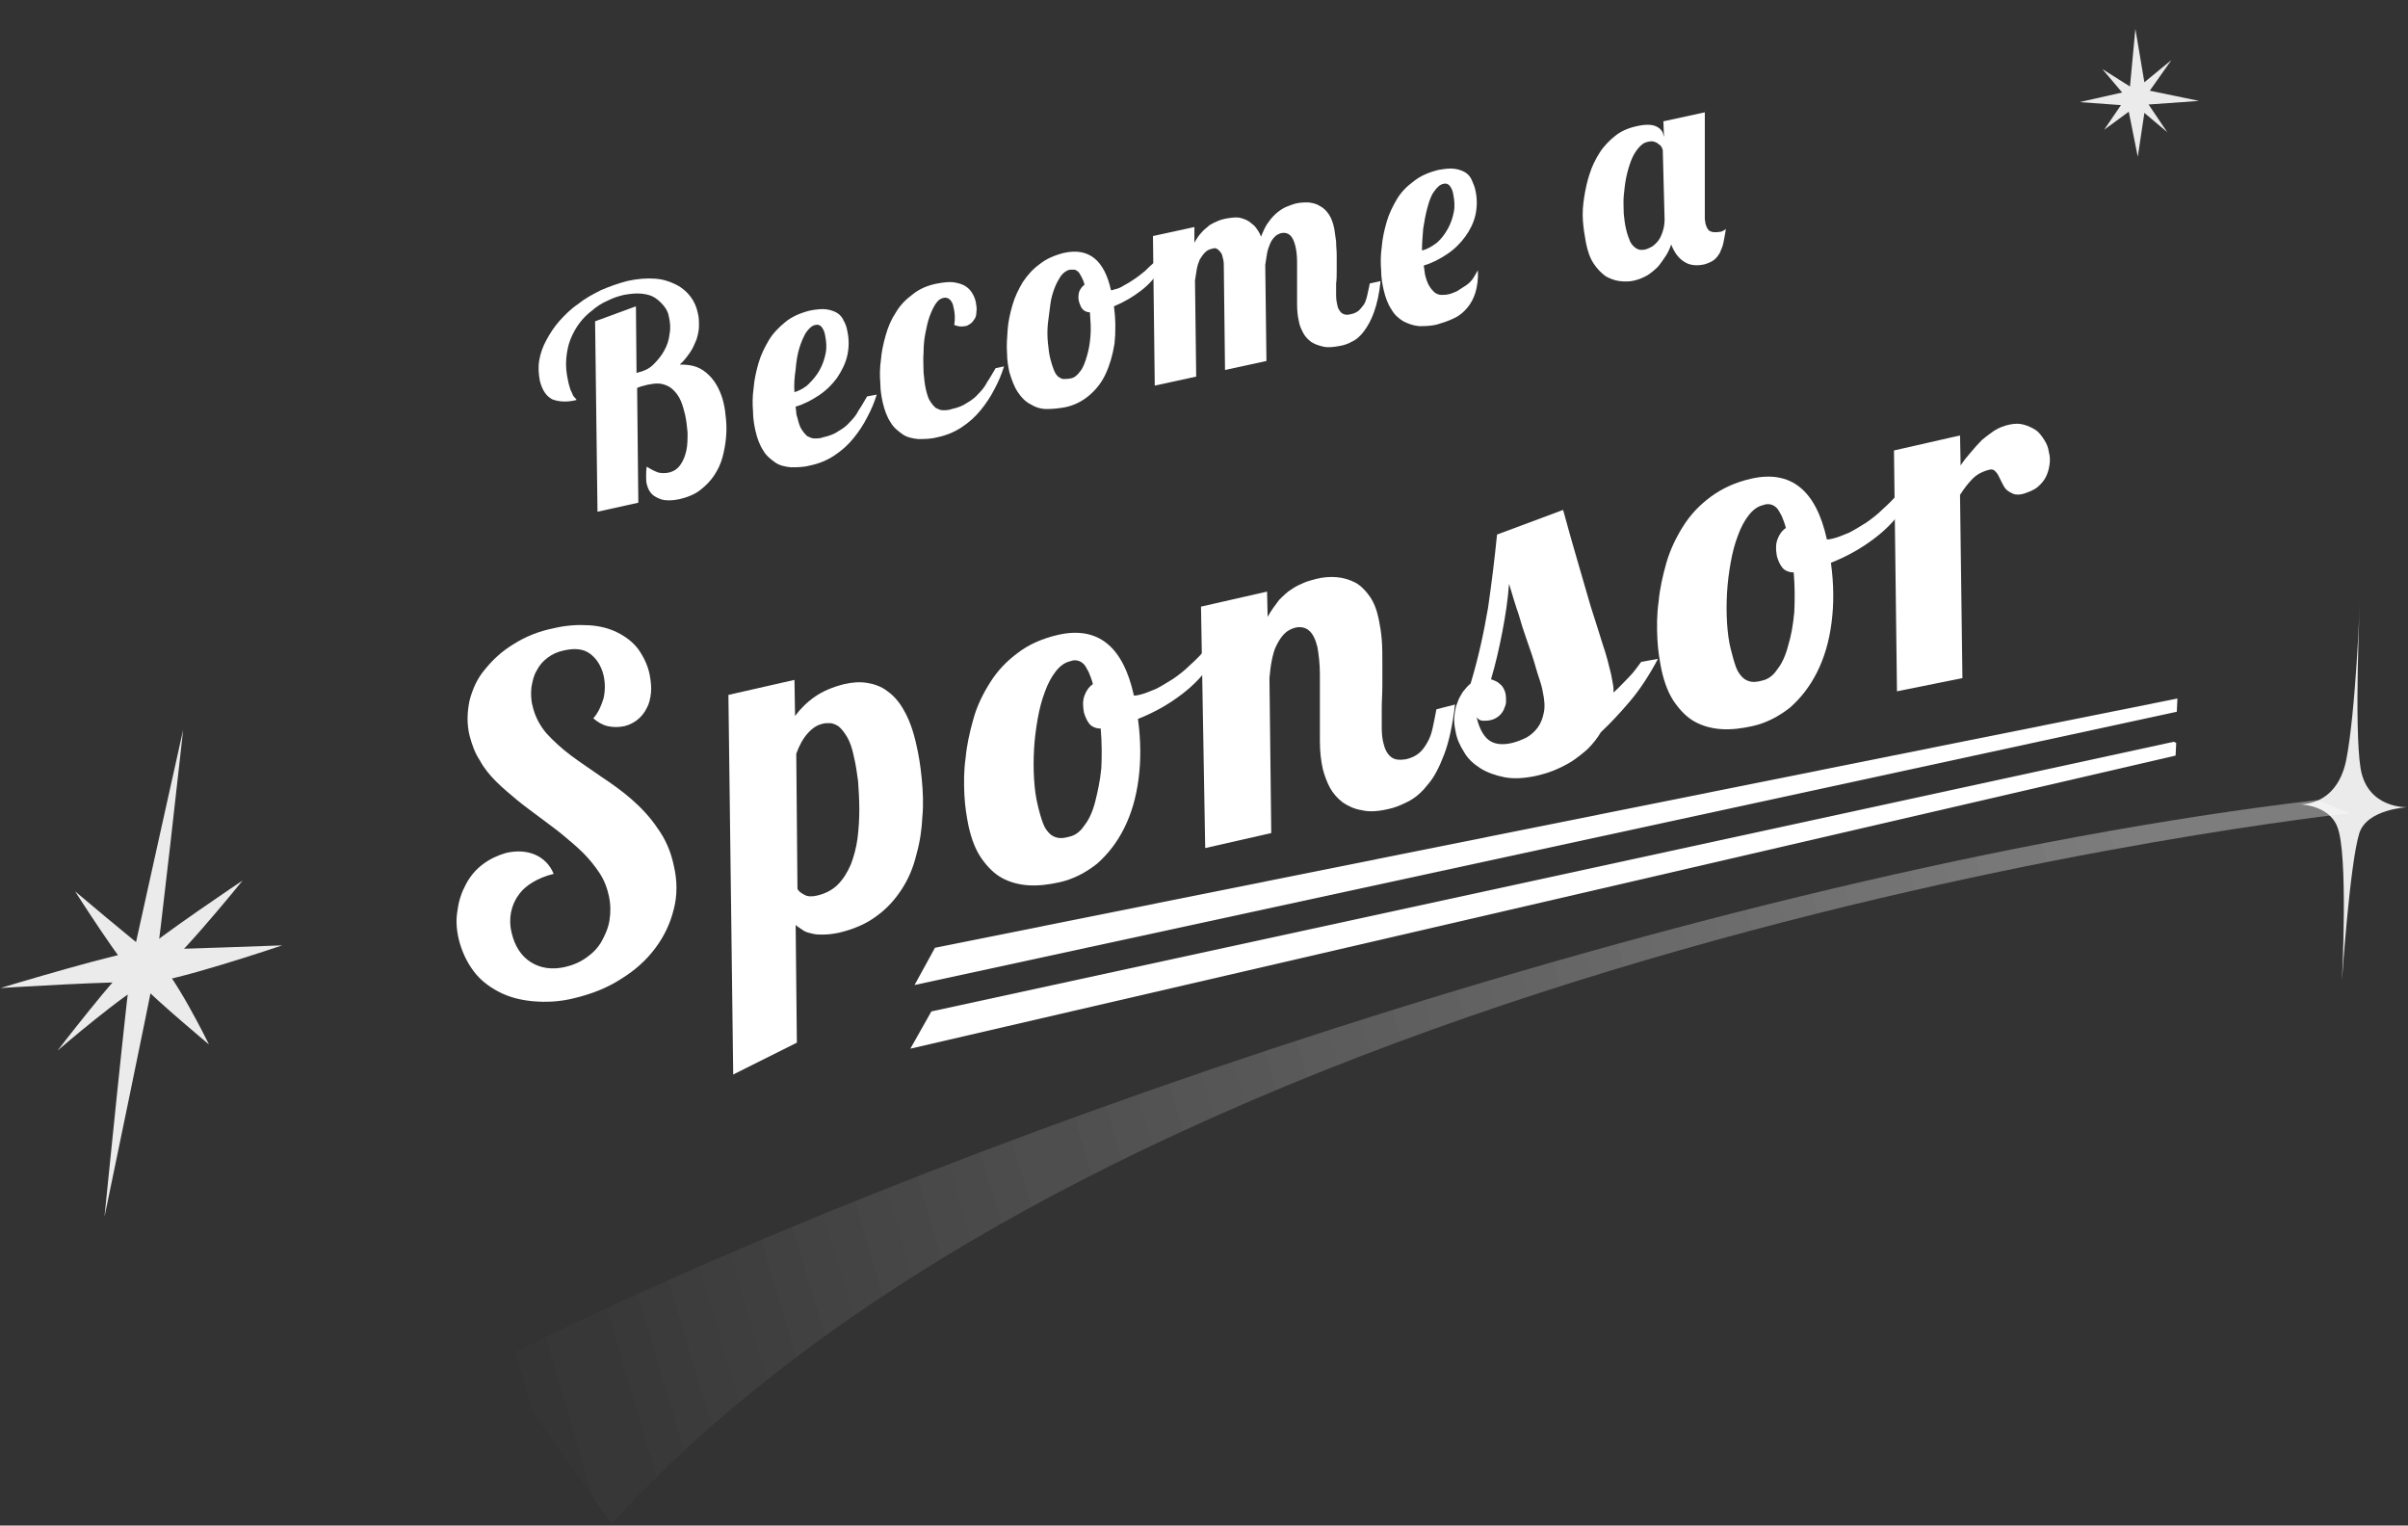 <?xml version="1.0" encoding="utf-8"?>
<!-- Generator: Adobe Illustrator 19.0.0, SVG Export Plug-In . SVG Version: 6.00 Build 0)  -->
<svg version="1.1" id="Layer_1" xmlns="http://www.w3.org/2000/svg" xmlns:xlink="http://www.w3.org/1999/xlink" x="0px" y="0px"
	 viewBox="0 0 401 254" style="enable-background:new 0 0 401 254;" xml:space="preserve">
<rect x="0" y="0" width="401" height="254" fill="#333333" stroke="none"/>
<style type="text/css">
	.st0{fill:#FFFFFF;}
	.st1{opacity:0.9;fill:#FFFFFF;}
	.st2{opacity:0.9;}
	.st3{opacity:0.2;fill:url(#XMLID_72_);}
	.st4{opacity:0.2;fill:url(#XMLID_73_);}
</style>
<g id="XMLID_1151_">
	<g id="XMLID_841_">
		<g id="XMLID_52_">
			<path id="XMLID_53_" class="st0" d="M108.2,112.4c0.2,1.1,0.3,2.1,0.2,3s-0.3,1.8-0.7,2.5c-0.4,0.8-0.9,1.4-1.5,1.9
				c-0.6,0.5-1.4,0.9-2.2,1.1c-1,0.2-1.9,0.2-2.8,0c-0.9-0.2-1.7-0.7-2.4-1.3c0.8-0.9,1.3-2,1.7-3.3c0.3-1.3,0.3-2.6,0-3.9
				c-0.4-1.6-1.2-2.8-2.3-3.6s-2.6-0.9-4.3-0.5c-1,0.2-1.9,0.6-2.7,1.2c-0.8,0.6-1.4,1.3-1.8,2.1c-0.5,0.8-0.7,1.7-0.9,2.8
				c-0.1,1-0.1,2.1,0.2,3.2c0.4,1.7,1.2,3.2,2.3,4.5c1.2,1.3,2.5,2.5,4.1,3.7c1.6,1.2,3.3,2.3,5,3.5c1.8,1.2,3.5,2.4,5.1,3.8
				c1.6,1.4,3.1,3,4.3,4.8c1.3,1.8,2.2,3.8,2.7,6.2c0.6,2.5,0.6,5,0,7.3c-0.6,2.4-1.6,4.5-3.1,6.5c-1.5,2-3.4,3.7-5.7,5.1
				c-2.3,1.5-4.9,2.5-7.8,3.2c-2.4,0.6-4.7,0.7-6.9,0.5c-2.1-0.2-4-0.7-5.7-1.6c-1.7-0.9-3.1-2-4.2-3.5s-1.9-3.2-2.4-5.2
				c-0.4-1.7-0.5-3.3-0.2-4.9c0.2-1.6,0.7-3,1.4-4.3c0.7-1.3,1.6-2.4,2.8-3.3s2.5-1.5,3.9-1.9c1.8-0.4,3.4-0.3,4.8,0.3
				c1.4,0.6,2.5,1.7,3.1,3.2c-1.3,0.3-2.5,0.8-3.5,1.4c-1,0.6-1.8,1.3-2.4,2.2c-0.6,0.8-1,1.8-1.2,2.8s-0.2,2.2,0.1,3.4
				c0.5,2.2,1.6,3.9,3.2,4.9c1.6,1,3.5,1.3,5.7,0.8c1.3-0.3,2.5-0.8,3.6-1.6c1-0.7,1.9-1.6,2.5-2.7s1.1-2.2,1.3-3.5
				c0.2-1.3,0.2-2.6-0.1-4c-0.3-1.4-0.8-2.7-1.6-3.9c-0.8-1.2-1.7-2.3-2.7-3.3c-1-1-2.2-2-3.4-3s-2.5-1.9-3.8-2.9
				c-1.3-1-2.6-1.9-3.8-2.9c-1.2-1-2.4-2-3.5-3.1c-1.1-1.1-2-2.2-2.7-3.5c-0.8-1.2-1.3-2.6-1.7-4.1c-0.5-2-0.4-4,0-5.9
				c0.5-1.9,1.3-3.7,2.6-5.2c1.3-1.6,2.8-3,4.8-4.2c1.9-1.2,4.1-2.1,6.6-2.6c2.1-0.5,4-0.6,5.8-0.5c1.8,0.1,3.4,0.5,4.8,1.2
				c1.4,0.7,2.6,1.6,3.5,2.8C107.2,109.4,107.9,110.8,108.2,112.4z"/>
			<path id="XMLID_55_" class="st0" d="M122.1,178.9l-0.8-63.2l11-2.5l0.1,6c0.9-1.2,2-2.3,3.3-3.2c1.3-0.9,2.9-1.6,4.9-2.1
				c1.3-0.3,2.6-0.4,3.8-0.2c1.2,0.2,2.4,0.6,3.4,1.4c1,0.7,2,1.8,2.8,3.3c0.8,1.4,1.5,3.3,2,5.6c0.4,1.7,0.7,3.6,0.9,5.7
				c0.2,2.1,0.3,4.2,0.1,6.3c-0.1,2.1-0.4,4.2-1,6.3c-0.5,2.1-1.3,4-2.4,5.7c-1.1,1.7-2.5,3.3-4.2,4.5c-1.7,1.3-3.8,2.2-6.3,2.8
				c-1,0.2-1.8,0.3-2.6,0.3c-0.8,0-1.4,0-2-0.2c-0.6-0.1-1.1-0.3-1.5-0.6c-0.4-0.3-0.8-0.5-1.1-0.8l0.2,19.6L122.1,178.9z
				 M132.8,148c0.2,0.4,0.6,0.7,1.2,1c0.5,0.3,1.3,0.3,2.1,0.1c1.3-0.3,2.5-0.9,3.4-1.8c0.9-0.9,1.6-2,2.2-3.4
				c0.5-1.3,0.9-2.8,1.1-4.3c0.2-1.6,0.3-3.2,0.3-4.8c0-1.6-0.1-3.2-0.2-4.7c-0.2-1.5-0.4-2.9-0.7-4.1c-0.3-1.5-0.7-2.6-1.2-3.4
				c-0.5-0.8-0.9-1.3-1.4-1.7c-0.5-0.3-1-0.5-1.4-0.5c-0.5,0-0.9,0-1.2,0.1c-0.9,0.2-1.7,0.7-2.5,1.6c-0.8,0.9-1.4,2-1.9,3.4
				L132.8,148z"/>
			<path id="XMLID_58_" class="st0" d="M201.7,110.3c-1.1,1.9-2.8,3.7-4.9,5.3c-2.1,1.6-4.5,3-7.3,4.1c0.5,3.6,0.5,7,0.1,10
				c-0.4,3.1-1.2,5.8-2.4,8.2c-1.2,2.4-2.7,4.3-4.5,5.9c-1.9,1.5-4,2.6-6.3,3.1c-1.8,0.4-3.5,0.6-5.1,0.5c-1.6-0.1-3.1-0.5-4.4-1.2
				c-1.3-0.7-2.4-1.8-3.4-3.2c-1-1.4-1.7-3.2-2.2-5.4c-0.3-1.5-0.6-3.2-0.7-5.2c-0.1-2-0.1-4.1,0.2-6.2c0.2-2.2,0.7-4.4,1.3-6.5
				c0.6-2.2,1.6-4.2,2.8-6.1c1.2-1.9,2.7-3.5,4.6-4.9c1.8-1.4,4.1-2.4,6.7-3c6.6-1.5,10.8,1.9,12.6,10l0,0.1c0.1,0,0.3,0,0.4,0
				s0.3-0.1,0.5-0.1c0.9-0.2,1.8-0.6,2.8-1c1-0.5,1.9-1.1,2.9-1.7c1-0.7,1.9-1.4,2.7-2.2c0.9-0.8,1.7-1.6,2.3-2.3L201.7,110.3z
				 M183.3,121.3c-0.8,0-1.5-0.3-1.9-0.8c-0.4-0.5-0.7-1.2-0.9-1.9c-0.2-1.1-0.2-2,0.1-2.8c0.3-0.8,0.7-1.4,1.4-1.9
				c-0.2-0.8-0.5-1.5-0.7-2c-0.3-0.5-0.5-1-0.8-1.3c-0.3-0.3-0.6-0.5-1-0.6c-0.4-0.1-0.8-0.1-1.3,0.1c-0.9,0.2-1.7,0.8-2.4,1.7
				c-0.7,0.9-1.3,2-1.8,3.4c-0.5,1.3-0.9,2.8-1.2,4.5c-0.3,1.7-0.5,3.3-0.6,5c-0.1,1.7-0.1,3.4,0,5c0.1,1.6,0.3,3.1,0.6,4.3
				c0.3,1.3,0.6,2.3,0.9,3.1s0.7,1.3,1.1,1.7s0.9,0.6,1.4,0.7c0.5,0.1,1.2,0,1.9-0.2c0.9-0.2,1.8-0.8,2.5-1.9c0.8-1,1.4-2.4,1.8-4
				s0.8-3.4,1-5.5C183.5,125.9,183.5,123.7,183.3,121.3z"/>
			<path id="XMLID_61_" class="st0" d="M242.3,117.3c-0.4,3.4-1,6.2-1.8,8.3s-1.7,3.9-2.8,5.1c-1,1.3-2.1,2.2-3.3,2.8
				s-2.2,1-3.2,1.2c-1.7,0.4-3.2,0.5-4.4,0.2c-1.3-0.2-2.3-0.7-3.2-1.3c-0.9-0.7-1.6-1.5-2.1-2.4s-0.9-2-1.2-3.1
				c-0.3-1.3-0.5-2.9-0.5-4.7c0-1.8,0-3.7,0-5.6c0-1.9,0-3.8,0-5.5c0-1.8-0.2-3.3-0.4-4.5c-0.6-2.6-1.8-3.7-3.7-3.3
				c-0.7,0.2-1.3,0.5-1.8,1c-0.5,0.5-0.9,1.1-1.3,1.9c-0.4,0.7-0.6,1.6-0.8,2.5c-0.2,1-0.3,1.9-0.4,3l0.3,25.8l-11,2.5L200,101
				l11-2.5l0.1,4.2c0.6-1.1,1.3-2,1.9-2.8c0.7-0.7,1.4-1.4,2.1-1.8c0.7-0.5,1.4-0.8,2.1-1.1c0.7-0.3,1.3-0.4,1.9-0.6
				c1.2-0.3,2.4-0.4,3.5-0.3c1.1,0.1,2.1,0.4,3.1,0.9c0.9,0.5,1.7,1.3,2.4,2.3c0.7,1,1.2,2.3,1.5,3.8c0.2,1,0.4,2.1,0.5,3.4
				c0.1,1.2,0.1,2.5,0.1,3.8s0,2.6,0,3.9c0,1.3-0.1,2.5-0.1,3.7c0,1.2,0,2.3,0,3.3c0,1,0.1,1.9,0.3,2.6c0.2,0.9,0.6,1.7,1.2,2.2
				s1.4,0.6,2.6,0.4c0.8-0.2,1.5-0.5,2.1-1c0.6-0.5,1-1.1,1.4-1.8c0.4-0.7,0.7-1.5,0.9-2.5c0.2-0.9,0.4-1.9,0.6-3L242.3,117.3z"/>
			<path id="XMLID_63_" class="st0" d="M276.1,109.7c-1.5,2.8-3,5.1-4.7,7.1c-1.7,2-3.3,3.7-4.8,5.1c-0.6,1-1.3,1.9-2.2,2.8
				c-0.9,0.8-1.8,1.5-2.7,2.1c-1,0.6-2,1.1-3,1.5c-1,0.4-2.1,0.7-3,0.9c-1.9,0.4-3.7,0.5-5.2,0.2s-2.9-0.8-4-1.5
				c-1.1-0.7-2.1-1.6-2.7-2.7c-0.7-1.1-1.2-2.2-1.4-3.4c-0.2-0.9-0.3-1.8-0.2-2.6c0.1-0.8,0.2-1.6,0.5-2.2c0.2-0.7,0.6-1.3,0.9-1.8
				c0.4-0.5,0.8-1,1.3-1.4c1.3-4.3,2.2-8.5,2.9-12.6c0.6-4.1,1.1-8.2,1.5-12.2l11-4.1c0.9,3.3,1.7,6.1,2.4,8.5
				c0.7,2.4,1.3,4.5,1.8,6.2c0.5,1.8,1,3.2,1.4,4.5c0.4,1.2,0.7,2.3,1,3.2c0.3,0.9,0.6,1.8,0.8,2.6c0.2,0.8,0.4,1.6,0.6,2.4
				c0.1,0.6,0.2,1.1,0.3,1.6s0.1,1,0.1,1.4c1-0.9,1.8-1.8,2.6-2.6c0.8-0.8,1.4-1.7,2-2.5L276.1,109.7z M245.9,119.4
				c0.4,1.8,1.1,3.1,2,3.8c0.9,0.7,2.2,0.9,3.9,0.5c0.8-0.2,1.6-0.5,2.4-0.9c0.7-0.4,1.4-1,1.9-1.7c0.5-0.7,0.8-1.5,1-2.5
				c0.2-1,0.1-2.1-0.2-3.5c-0.1-0.6-0.3-1.3-0.5-1.9s-0.4-1.2-0.6-1.9c-0.2-0.7-0.4-1.4-0.7-2.3c-0.3-0.8-0.6-1.8-1-2.9
				c-0.4-1.1-0.8-2.4-1.2-3.8c-0.5-1.4-1-3.1-1.6-5.1c-0.2,2.7-0.6,5.3-1.1,7.9c-0.5,2.6-1.1,5.3-1.9,8c0.6,0.2,1.1,0.4,1.5,0.8
				c0.4,0.3,0.7,0.8,0.9,1.5c0.1,0.5,0.1,1,0.1,1.4c0,0.5-0.2,0.9-0.4,1.4c-0.2,0.4-0.5,0.8-0.9,1.1s-0.8,0.5-1.3,0.6
				c-0.4,0.1-0.8,0.1-1.2,0.1C246.5,120,246.2,119.8,245.9,119.4z"/>
			<path id="XMLID_66_" class="st0" d="M317.1,84.3c-1.1,1.9-2.8,3.7-4.9,5.3c-2.1,1.6-4.5,3-7.3,4.1c0.5,3.6,0.5,7,0.1,10
				c-0.4,3.1-1.2,5.8-2.4,8.2c-1.2,2.4-2.7,4.3-4.5,5.9c-1.9,1.5-4,2.6-6.3,3.1c-1.8,0.4-3.5,0.6-5.1,0.5c-1.6-0.1-3.1-0.5-4.4-1.2
				c-1.3-0.7-2.4-1.8-3.4-3.2c-1-1.4-1.7-3.2-2.2-5.4c-0.3-1.5-0.6-3.2-0.7-5.2c-0.1-2-0.1-4.1,0.2-6.2c0.2-2.2,0.7-4.4,1.3-6.5
				s1.6-4.2,2.8-6.1c1.2-1.9,2.7-3.5,4.6-4.9s4.1-2.4,6.7-3c6.6-1.5,10.8,1.9,12.6,10l0,0.1c0.1,0,0.3,0,0.4,0
				c0.1,0,0.3-0.1,0.5-0.1c0.9-0.2,1.8-0.6,2.8-1c1-0.5,1.9-1.1,2.9-1.7c1-0.7,1.9-1.4,2.7-2.2c0.9-0.8,1.7-1.6,2.3-2.3L317.1,84.3z
				 M298.7,95.3c-0.8,0-1.5-0.3-1.9-0.8c-0.4-0.5-0.7-1.2-0.9-1.9c-0.2-1.1-0.2-2,0.1-2.8c0.3-0.8,0.7-1.4,1.4-1.9
				c-0.2-0.8-0.5-1.5-0.7-2c-0.3-0.5-0.5-1-0.8-1.3c-0.3-0.3-0.6-0.5-1-0.6c-0.4-0.1-0.8-0.1-1.3,0.1c-0.9,0.2-1.7,0.8-2.4,1.7
				c-0.7,0.9-1.3,2-1.8,3.4c-0.5,1.3-0.9,2.8-1.2,4.5c-0.3,1.7-0.5,3.3-0.6,5s-0.1,3.4,0,5c0.1,1.6,0.3,3.1,0.6,4.3s0.6,2.3,0.9,3.1
				c0.3,0.8,0.7,1.3,1.1,1.7c0.4,0.4,0.9,0.6,1.4,0.7c0.5,0.1,1.2,0,1.9-0.2c0.9-0.2,1.8-0.8,2.5-1.9c0.8-1,1.4-2.4,1.8-4
				c0.5-1.6,0.8-3.4,1-5.5C298.9,99.8,298.9,97.6,298.7,95.3z"/>
			<path id="XMLID_69_" class="st0" d="M315.9,115.1L315.4,75l11-2.5l0.1,5c0.5-0.8,1.1-1.5,1.7-2.2c0.6-0.7,1.2-1.4,1.8-2
				c0.7-0.6,1.4-1.1,2.1-1.6c0.8-0.5,1.6-0.8,2.5-1c0.9-0.2,1.7-0.2,2.4,0s1.4,0.5,2,0.9c0.6,0.4,1,1,1.4,1.6
				c0.4,0.6,0.7,1.3,0.8,2.1c0.2,0.7,0.2,1.4,0.1,2.1s-0.3,1.4-0.6,2c-0.3,0.6-0.8,1.2-1.4,1.7c-0.6,0.5-1.4,0.8-2.3,1.1
				c-0.7,0.2-1.3,0.2-1.8,0c-0.4-0.2-0.8-0.4-1.1-0.7c-0.3-0.3-0.5-0.7-0.7-1.1c-0.2-0.4-0.4-0.8-0.6-1.2c-0.2-0.4-0.4-0.6-0.6-0.8
				c-0.2-0.2-0.5-0.3-0.9-0.2c-1.2,0.3-2.1,0.8-2.8,1.5c-0.7,0.7-1.4,1.6-2.1,2.7l0.4,30.5L315.9,115.1z"/>
		</g>
		<g id="XMLID_27_">
			<path id="XMLID_28_" class="st0" d="M99.5,85.2l-0.4-31.7l6.8-2.5l0.1,11.1l0.3-0.1c0.9-0.2,1.8-0.6,2.5-1.3
				c0.7-0.7,1.3-1.4,1.8-2.3c0.5-0.9,0.8-1.8,0.9-2.8c0.2-1,0.1-1.9-0.1-2.8c-0.1-0.7-0.4-1.3-0.8-1.8s-0.9-1-1.5-1.4
				c-0.6-0.4-1.3-0.6-2.2-0.7c-0.9-0.1-1.9,0-3,0.2c-0.9,0.2-1.8,0.5-2.8,1c-0.9,0.4-1.7,0.9-2.5,1.6c-0.8,0.6-1.5,1.3-2.1,2.1
				c-0.6,0.8-1.1,1.7-1.5,2.7c-0.4,1-0.6,2.1-0.7,3.2c-0.1,1.2,0,2.4,0.3,3.7c0.1,0.6,0.3,1.1,0.4,1.5c0.2,0.4,0.3,0.6,0.4,0.9
				c0.1,0.2,0.3,0.4,0.4,0.5c0.1,0.1,0.2,0.2,0.2,0.3c-1.6,0.4-2.9,0.3-4-0.1c-1-0.5-1.7-1.5-2.1-3.1c-0.2-1.1-0.3-2.2-0.1-3.4
				s0.6-2.3,1.2-3.4c0.6-1.1,1.3-2.2,2.2-3.2c0.9-1,1.9-2,3.1-2.8c1.1-0.9,2.4-1.6,3.8-2.3c1.4-0.6,2.8-1.1,4.3-1.5
				c1.8-0.4,3.3-0.5,4.7-0.4c1.4,0.1,2.5,0.5,3.5,1s1.8,1.2,2.4,2c0.6,0.8,1,1.7,1.2,2.7c0.2,0.7,0.2,1.4,0.2,2.2
				c0,0.8-0.2,1.5-0.4,2.2c-0.3,0.7-0.6,1.5-1.1,2.2c-0.5,0.7-1,1.4-1.7,2c1.1,0,2,0.1,2.8,0.4c0.8,0.3,1.5,0.8,2.1,1.4
				c0.6,0.6,1.1,1.3,1.5,2.1c0.4,0.8,0.7,1.6,0.9,2.5c0.2,0.8,0.3,1.6,0.4,2.7c0.1,1,0.1,2.1,0,3.1c-0.1,1.1-0.3,2.2-0.6,3.3
				c-0.3,1.1-0.8,2.1-1.4,3c-0.6,0.9-1.4,1.7-2.3,2.4c-0.9,0.7-2.1,1.2-3.4,1.5c-0.5,0.1-1.1,0.2-1.6,0.2c-0.6,0-1.1,0-1.6-0.2
				c-0.5-0.2-1-0.4-1.4-0.8c-0.4-0.4-0.7-0.9-0.9-1.7c-0.1-0.4-0.1-0.8-0.1-1.3c0-0.5,0-1,0.1-1.6c0.8,0.5,1.4,0.8,2,1
				c0.6,0.1,1.1,0.1,1.6,0c0.9-0.2,1.5-0.6,2-1.3c0.5-0.7,0.8-1.5,1-2.4c0.2-0.9,0.2-1.9,0.2-3c-0.1-1-0.2-2-0.4-2.9
				c-0.2-0.8-0.4-1.6-0.7-2.3s-0.7-1.3-1.2-1.8c-0.5-0.5-1-0.8-1.7-1c-0.6-0.2-1.4-0.2-2.3,0c-0.2,0-0.5,0.1-0.9,0.2
				c-0.4,0.1-0.8,0.2-1.2,0.4l0.2,19.1L99.5,85.2z"/>
			<path id="XMLID_30_" class="st0" d="M146,65.7c-0.4,1.3-0.9,2.5-1.6,3.8c-0.6,1.2-1.4,2.4-2.3,3.5c-0.9,1.1-1.9,2-3.1,2.8
				s-2.6,1.4-4.1,1.7c-1.1,0.3-2.2,0.3-3.2,0.3c-1-0.1-1.9-0.3-2.6-0.8s-1.5-1.1-2-2c-0.6-0.9-1-2-1.3-3.3c-0.2-0.9-0.4-2-0.4-3.2
				c-0.1-1.2-0.1-2.5,0.1-3.9c0.1-1.3,0.4-2.7,0.8-4.1c0.4-1.4,1-2.6,1.7-3.8c0.7-1.2,1.7-2.2,2.8-3.1c1.1-0.9,2.5-1.5,4.1-1.9
				c1.1-0.2,2-0.3,2.7-0.2s1.3,0.3,1.8,0.6c0.5,0.3,0.9,0.8,1.1,1.3c0.3,0.5,0.5,1.1,0.6,1.7c0.3,1.4,0.3,2.7,0,4.1
				c-0.3,1.3-0.9,2.5-1.7,3.7c-0.8,1.1-1.8,2.1-3,2.9c-1.2,0.8-2.5,1.5-3.9,1.9c0,0.4,0.1,0.7,0.1,1c0,0.3,0.1,0.6,0.2,0.9
				c0.2,0.8,0.4,1.5,0.7,1.9c0.3,0.5,0.6,0.8,0.9,1.1c0.4,0.2,0.8,0.4,1.2,0.4c0.5,0,1,0,1.5-0.2c0.9-0.2,1.8-0.5,2.5-1
				c0.7-0.4,1.4-0.9,1.9-1.5c0.6-0.6,1.1-1.2,1.5-2c0.5-0.7,0.9-1.5,1.4-2.3L146,65.7z M132.3,65.3c0.9-0.3,1.7-0.7,2.4-1.4
				s1.3-1.4,1.8-2.3c0.5-0.9,0.8-1.8,1-2.8c0.2-1,0.1-2-0.1-3c-0.1-0.6-0.3-1-0.6-1.4c-0.3-0.3-0.6-0.4-1-0.3
				c-0.6,0.1-1.1,0.6-1.6,1.3c-0.4,0.7-0.8,1.6-1.1,2.6c-0.3,1-0.5,2.2-0.6,3.5C132.3,62.8,132.2,64.1,132.3,65.3z"/>
			<path id="XMLID_33_" class="st0" d="M167.2,61c-0.4,1.3-0.9,2.5-1.6,3.8c-0.6,1.2-1.4,2.4-2.3,3.5c-0.9,1.1-1.9,2-3.1,2.8
				c-1.2,0.8-2.6,1.4-4.1,1.7c-1.1,0.3-2.2,0.3-3.2,0.3c-1-0.1-1.9-0.3-2.6-0.8s-1.5-1.1-2-2c-0.6-0.9-1-2-1.3-3.3
				c-0.2-0.9-0.4-2-0.4-3.2c-0.1-1.2-0.1-2.5,0.1-3.9c0.1-1.3,0.4-2.7,0.8-4.1c0.4-1.4,0.9-2.6,1.7-3.8c0.7-1.2,1.7-2.2,2.8-3
				c1.1-0.9,2.5-1.5,4.1-1.8c1.1-0.2,2-0.3,2.7-0.2c0.7,0.1,1.4,0.3,1.9,0.6c0.5,0.3,0.9,0.7,1.2,1.2s0.5,1,0.6,1.5
				c0.1,0.6,0.2,1.1,0.1,1.6c0,0.5-0.1,0.9-0.3,1.2c-0.2,0.3-0.4,0.6-0.7,0.8c-0.3,0.2-0.6,0.4-0.9,0.4c-0.5,0.1-1.1,0.1-1.8-0.2
				c0.2-1.1,0.1-2.1-0.1-2.9c-0.1-0.6-0.3-1-0.6-1.3c-0.3-0.3-0.7-0.4-1.1-0.3c-0.5,0.1-0.9,0.4-1.3,1s-0.7,1.3-1,2.1
				c-0.3,0.8-0.5,1.8-0.7,2.8c-0.2,1-0.3,2.1-0.3,3.2c-0.1,1.1,0,2.2,0,3.3c0.1,1.1,0.2,2,0.4,2.9c0.2,0.8,0.4,1.5,0.7,1.9
				c0.3,0.5,0.6,0.8,0.9,1.1c0.4,0.2,0.8,0.4,1.2,0.4c0.5,0,1,0,1.5-0.2c0.9-0.2,1.8-0.5,2.5-1c0.7-0.4,1.4-0.9,1.9-1.5
				c0.6-0.6,1.1-1.2,1.5-2c0.5-0.7,0.9-1.5,1.4-2.3L167.2,61z"/>
			<path id="XMLID_35_" class="st0" d="M193,45.1c-0.7,1.2-1.7,2.3-3,3.3s-2.8,1.9-4.5,2.6c0.3,2.2,0.3,4.3,0.1,6.2
				c-0.3,1.9-0.8,3.6-1.5,5.1c-0.7,1.5-1.7,2.7-2.8,3.6c-1.2,1-2.5,1.6-3.9,1.9c-1.1,0.2-2.1,0.3-3.1,0.3s-1.9-0.3-2.7-0.8
				c-0.8-0.4-1.5-1.1-2.1-2c-0.6-0.9-1-2-1.4-3.3c-0.2-0.9-0.4-2-0.4-3.2c-0.1-1.2,0-2.5,0.1-3.9c0.1-1.4,0.4-2.7,0.8-4.1
				c0.4-1.4,1-2.6,1.7-3.8c0.8-1.2,1.7-2.2,2.8-3c1.1-0.9,2.5-1.5,4.1-1.9c4.1-0.9,6.7,1.2,7.8,6.2l0,0c0.1,0,0.2,0,0.2,0
				c0.1,0,0.2,0,0.3-0.1c0.6-0.1,1.1-0.3,1.7-0.7c0.6-0.3,1.2-0.7,1.8-1.1c0.6-0.4,1.2-0.9,1.7-1.3c0.5-0.5,1-1,1.5-1.4L193,45.1z
				 M181.5,52c-0.5,0-0.9-0.2-1.2-0.5c-0.3-0.3-0.4-0.7-0.6-1.2c-0.2-0.7-0.1-1.2,0-1.7c0.2-0.5,0.5-0.9,0.9-1.2
				c-0.1-0.5-0.3-0.9-0.5-1.3c-0.2-0.3-0.3-0.6-0.5-0.8c-0.2-0.2-0.4-0.3-0.6-0.4c-0.2,0-0.5,0-0.8,0c-0.6,0.1-1.1,0.5-1.5,1
				c-0.4,0.6-0.8,1.3-1.1,2.1c-0.3,0.8-0.6,1.8-0.7,2.8s-0.3,2.1-0.4,3.1c-0.1,1.1-0.1,2.1,0,3.1c0.1,1,0.2,1.9,0.4,2.7
				c0.2,0.8,0.4,1.4,0.6,1.9s0.4,0.8,0.7,1.1c0.3,0.2,0.6,0.4,0.9,0.4c0.3,0,0.7,0,1.2-0.1c0.6-0.1,1.1-0.5,1.6-1.2
				c0.5-0.6,0.8-1.5,1.1-2.5c0.3-1,0.5-2.1,0.6-3.4S181.6,53.4,181.5,52z"/>
			<path id="XMLID_38_" class="st0" d="M229.9,46.8c-0.2,2.1-0.6,3.8-1.1,5.2s-1.1,2.4-1.7,3.2c-0.6,0.8-1.3,1.4-2,1.7
				c-0.7,0.4-1.4,0.6-2,0.7c-1.1,0.2-2,0.3-2.8,0.1s-1.4-0.4-2-0.8c-0.5-0.4-1-0.9-1.3-1.5c-0.3-0.6-0.6-1.2-0.7-1.9
				c-0.2-0.8-0.3-1.8-0.3-2.9c0-1.1,0-2.3,0-3.5c0-1.2,0-2.3,0-3.4c0-1.1-0.1-2-0.3-2.8c-0.4-1.6-1.1-2.3-2.3-2.1
				c-0.4,0.1-0.8,0.3-1.1,0.6c-0.3,0.3-0.6,0.7-0.8,1.2c-0.2,0.5-0.4,1-0.5,1.6c-0.1,0.6-0.2,1.2-0.3,1.9l0.2,16l-6.9,1.5l-0.2-17.2
				c0-0.4,0-0.8-0.1-1.2c-0.1-0.3-0.1-0.5-0.2-0.8c-0.1-0.2-0.2-0.4-0.4-0.6c-0.2-0.2-0.3-0.3-0.5-0.4c-0.2-0.1-0.4-0.1-0.7,0
				c-0.5,0.1-0.9,0.3-1.2,0.6c-0.3,0.3-0.6,0.7-0.9,1.2c-0.2,0.5-0.4,1-0.5,1.6c-0.1,0.6-0.2,1.2-0.3,1.9l0.2,16l-6.9,1.5l-0.3-24.9
				l6.9-1.5l0,2.6c0.4-0.7,0.8-1.3,1.2-1.7c0.4-0.5,0.9-0.8,1.3-1.2c0.5-0.3,0.9-0.5,1.4-0.7c0.4-0.2,0.9-0.3,1.3-0.4
				c0.6-0.1,1.2-0.2,1.8-0.2c0.6,0,1.1,0.2,1.6,0.4c0.5,0.2,0.9,0.6,1.4,1c0.4,0.5,0.8,1,1.1,1.8c0.4-1,0.8-1.9,1.3-2.5
				c0.5-0.7,1-1.2,1.5-1.6c0.5-0.4,1-0.7,1.5-0.9c0.5-0.2,1-0.4,1.4-0.5c0.8-0.2,1.5-0.2,2.2-0.2c0.7,0.1,1.3,0.2,1.9,0.6
				c0.6,0.3,1.1,0.8,1.5,1.4c0.4,0.6,0.7,1.4,0.9,2.4c0.1,0.6,0.2,1.3,0.3,2.1c0,0.8,0.1,1.5,0.1,2.3c0,0.8,0,1.6,0,2.4
				c0,0.8,0,1.6-0.1,2.3c0,0.7,0,1.4,0,2c0,0.6,0.1,1.2,0.2,1.6c0.1,0.6,0.4,1,0.7,1.3c0.4,0.3,0.9,0.4,1.6,0.2
				c0.5-0.1,0.9-0.3,1.3-0.6c0.3-0.3,0.6-0.7,0.9-1.1c0.2-0.4,0.4-1,0.5-1.5c0.1-0.6,0.3-1.2,0.4-1.9L229.9,46.8z"/>
			<path id="XMLID_40_" class="st0" d="M246.1,45c0.1,1.4-0.1,2.7-0.4,3.7c-0.3,1-0.8,1.9-1.4,2.6c-0.6,0.7-1.3,1.3-2.2,1.7
				c-0.8,0.4-1.7,0.7-2.7,1c-1.1,0.3-2.2,0.3-3.1,0.3c-1-0.1-1.8-0.4-2.6-0.8c-0.8-0.5-1.5-1.1-2-2c-0.6-0.9-1-2-1.3-3.3
				c-0.2-0.9-0.4-2-0.4-3.2c-0.1-1.2-0.1-2.5,0.1-3.9c0.1-1.3,0.4-2.7,0.8-4.1c0.4-1.4,1-2.6,1.7-3.8c0.7-1.2,1.7-2.2,2.8-3
				c1.1-0.9,2.5-1.5,4.1-1.9c1.1-0.2,2-0.3,2.7-0.2c0.7,0.1,1.3,0.3,1.8,0.6c0.5,0.3,0.9,0.8,1.1,1.3s0.5,1.1,0.6,1.7
				c0.3,1.4,0.3,2.7,0,4.1c-0.3,1.3-0.9,2.5-1.7,3.6c-0.8,1.1-1.8,2.1-3,2.9s-2.5,1.5-3.9,1.9c0,0.3,0.1,0.5,0.1,0.8
				c0,0.2,0.1,0.5,0.1,0.7c0.2,0.8,0.4,1.4,0.7,1.9c0.3,0.5,0.6,0.8,0.9,1.1c0.3,0.2,0.7,0.4,1.1,0.4c0.4,0,0.8,0,1.2-0.1
				c0.5-0.1,0.9-0.3,1.4-0.5c0.5-0.3,0.9-0.6,1.4-0.9s0.9-0.7,1.2-1.1S245.8,45.5,246.1,45z M236.8,41.7c0.9-0.2,1.7-0.7,2.5-1.3
				c0.7-0.6,1.3-1.4,1.8-2.3c0.5-0.9,0.8-1.8,1-2.8c0.2-1,0.1-2-0.1-3c-0.1-0.6-0.3-1-0.6-1.4c-0.3-0.3-0.6-0.4-1-0.3
				c-0.6,0.1-1.1,0.6-1.6,1.3s-0.8,1.6-1.1,2.7c-0.3,1.1-0.5,2.2-0.7,3.5C236.9,39.3,236.8,40.6,236.8,41.7z"/>
			<path id="XMLID_44_" class="st0" d="M283.9,35.6c0,0.3,0,0.6,0,0.8c0,0.3,0.1,0.5,0.1,0.8c0.2,0.7,0.4,1.1,0.8,1.3
				c0.4,0.2,0.9,0.2,1.6,0.1c0.2,0,0.4-0.1,0.6-0.2c0.2-0.1,0.3-0.2,0.4-0.3c-0.1,0.9-0.3,1.7-0.4,2.3s-0.4,1.2-0.6,1.7
				c-0.3,0.5-0.6,0.9-1,1.2c-0.4,0.3-0.9,0.5-1.5,0.7c-1.3,0.3-2.5,0.2-3.4-0.4c-1-0.6-1.7-1.6-2.2-2.9c-0.2,0.6-0.5,1.3-0.9,1.9
				c-0.4,0.6-0.8,1.2-1.3,1.8c-0.5,0.5-1.1,1-1.7,1.4c-0.7,0.4-1.4,0.7-2.2,0.9c-0.8,0.2-1.6,0.2-2.5,0.1c-0.8-0.1-1.6-0.4-2.3-0.8
				c-0.7-0.5-1.4-1.2-2-2.1c-0.6-0.9-1-2-1.3-3.5c-0.2-1.1-0.4-2.3-0.5-3.6c-0.1-1.3,0-2.6,0.2-3.9c0.2-1.3,0.5-2.7,0.9-3.9
				c0.4-1.3,1-2.5,1.7-3.6c0.7-1.1,1.6-2,2.6-2.8c1-0.8,2.2-1.3,3.6-1.6c1.3-0.3,2.4-0.3,3.1,0c0.7,0.3,1.2,0.8,1.3,1.5l0.1,0.3
				l-0.1-2.6l6.9-1.5L283.9,35.6z M276.9,25c0-0.1-0.1-0.3-0.2-0.5c-0.1-0.2-0.3-0.4-0.5-0.5c-0.2-0.2-0.4-0.3-0.7-0.4
				c-0.3-0.1-0.6-0.1-1,0c-0.7,0.1-1.2,0.5-1.7,1.1c-0.5,0.6-0.9,1.3-1.2,2.1c-0.3,0.8-0.6,1.8-0.8,2.8c-0.2,1-0.3,2-0.4,3
				c-0.1,1,0,2,0,3c0.1,1,0.2,1.8,0.4,2.6c0.2,0.9,0.5,1.6,0.7,2.1c0.3,0.5,0.6,0.8,0.9,1c0.3,0.2,0.6,0.3,0.9,0.3
				c0.3,0,0.5,0,0.8-0.1c0.4-0.1,0.7-0.3,1.1-0.5c0.4-0.3,0.7-0.6,1-1c0.3-0.4,0.5-0.9,0.7-1.5s0.3-1.3,0.3-2L276.9,25z"/>
		</g>
		<path id="path-5_7_" class="st0" d="M362.5,118.5L152.3,164l3.4-6.2l206.9-41.5L362.5,118.5z M362.4,123.7l-0.1,2.1l-210.7,48.8
			l3.5-6.2L362,123.5L362.4,123.7z"/>
	</g>
	<polygon id="XMLID_2157_" class="st1" points="357.8,17.4 366.2,16.8 358,15.1 361.6,10 357.1,13.7 355.6,4.8 354.7,14.4 
		350.1,11.5 353.4,15.4 346.3,17 353.2,17.5 350.4,21.6 354.5,18.6 356,26.1 357.1,18.8 360.9,22 	"/>
	<path id="XMLID_2156_" class="st1" d="M382.5,133.9c0,0,6.5,0.8,8.2-7.3c1.6-8,2.3-26.6,2.3-26.6s-1,21.1,0.1,27.9
		c1.1,6.8,7.8,6.5,7.8,6.5s-6.7,0.3-8,4.3c-1.6,5.1-2.9,24.6-2.9,24.6s1.1-21.3-0.8-25.7C387.7,133.8,382.5,133.9,382.5,133.9z"/>
	<g id="XMLID_1138_" class="st2">
		<g id="XMLID_47_">
			<path id="XMLID_51_" class="st0" d="M30.5,121.5c0,0-7.9,35.5-8.5,38.3c-0.6,2.8-4.6,42.8-4.6,42.8s7.9-38,8.4-41
				C26.4,158.7,30.5,121.5,30.5,121.5z"/>
			<path id="XMLID_50_" class="st0" d="M12.5,148.4c0,0,7.7,12.1,10.8,15.3c3.1,3.2,11.5,10.2,11.5,10.2s-5.9-12.1-9.2-14.7
				C22.2,156.6,12.5,148.4,12.5,148.4z"/>
			<path id="XMLID_49_" class="st0" d="M9.6,174.9c0,0,9.6-12.5,13.1-15.6c3.5-3.2,17.7-12.7,17.7-12.7S28,162,24.5,163.6
				C21,165.1,9.6,174.9,9.6,174.9z"/>
			<path id="XMLID_48_" class="st0" d="M0.1,164.5c0,0,21.1-6.4,24.5-6.4c3.4,0,22.4-0.7,22.4-0.7s-19.5,6.6-22.9,6.2
				C20.8,163.2,0.1,164.5,0.1,164.5z"/>
		</g>
	</g>
	<g id="XMLID_1145_">
		
			<linearGradient id="XMLID_72_" gradientUnits="userSpaceOnUse" x1="-1110.74" y1="-135.683" x2="-1355.089" y2="9.886" gradientTransform="matrix(0.969 0.248 -0.248 0.969 1401.327 561.437)">
			<stop  offset="0" style="stop-color:#FFFFFF"/>
			<stop  offset="1" style="stop-color:#FFFFFF;stop-opacity:0"/>
		</linearGradient>
		<path id="XMLID_1147_" class="st3" d="M391.3,135.4l-5.4-2.2c-102.3,12.1-233.6,58.3-303.1,93.4l19,27.1
			C190.6,156.7,391.3,135.4,391.3,135.4z"/>
	</g>
	<g id="XMLID_1150_">
		
			<linearGradient id="XMLID_73_" gradientUnits="userSpaceOnUse" x1="-1110.74" y1="-135.683" x2="-1355.089" y2="9.886" gradientTransform="matrix(0.969 0.248 -0.248 0.969 1401.327 561.437)">
			<stop  offset="0" style="stop-color:#FFFFFF"/>
			<stop  offset="1" style="stop-color:#FFFFFF;stop-opacity:0"/>
		</linearGradient>
		<path id="XMLID_1153_" class="st4" d="M391.3,135.4l-5.4-2.2c-102.3,12.1-233.6,58.3-303.1,93.4l19,27.1
			C190.6,156.7,391.3,135.4,391.3,135.4z"/>
	</g>
</g>
</svg>
